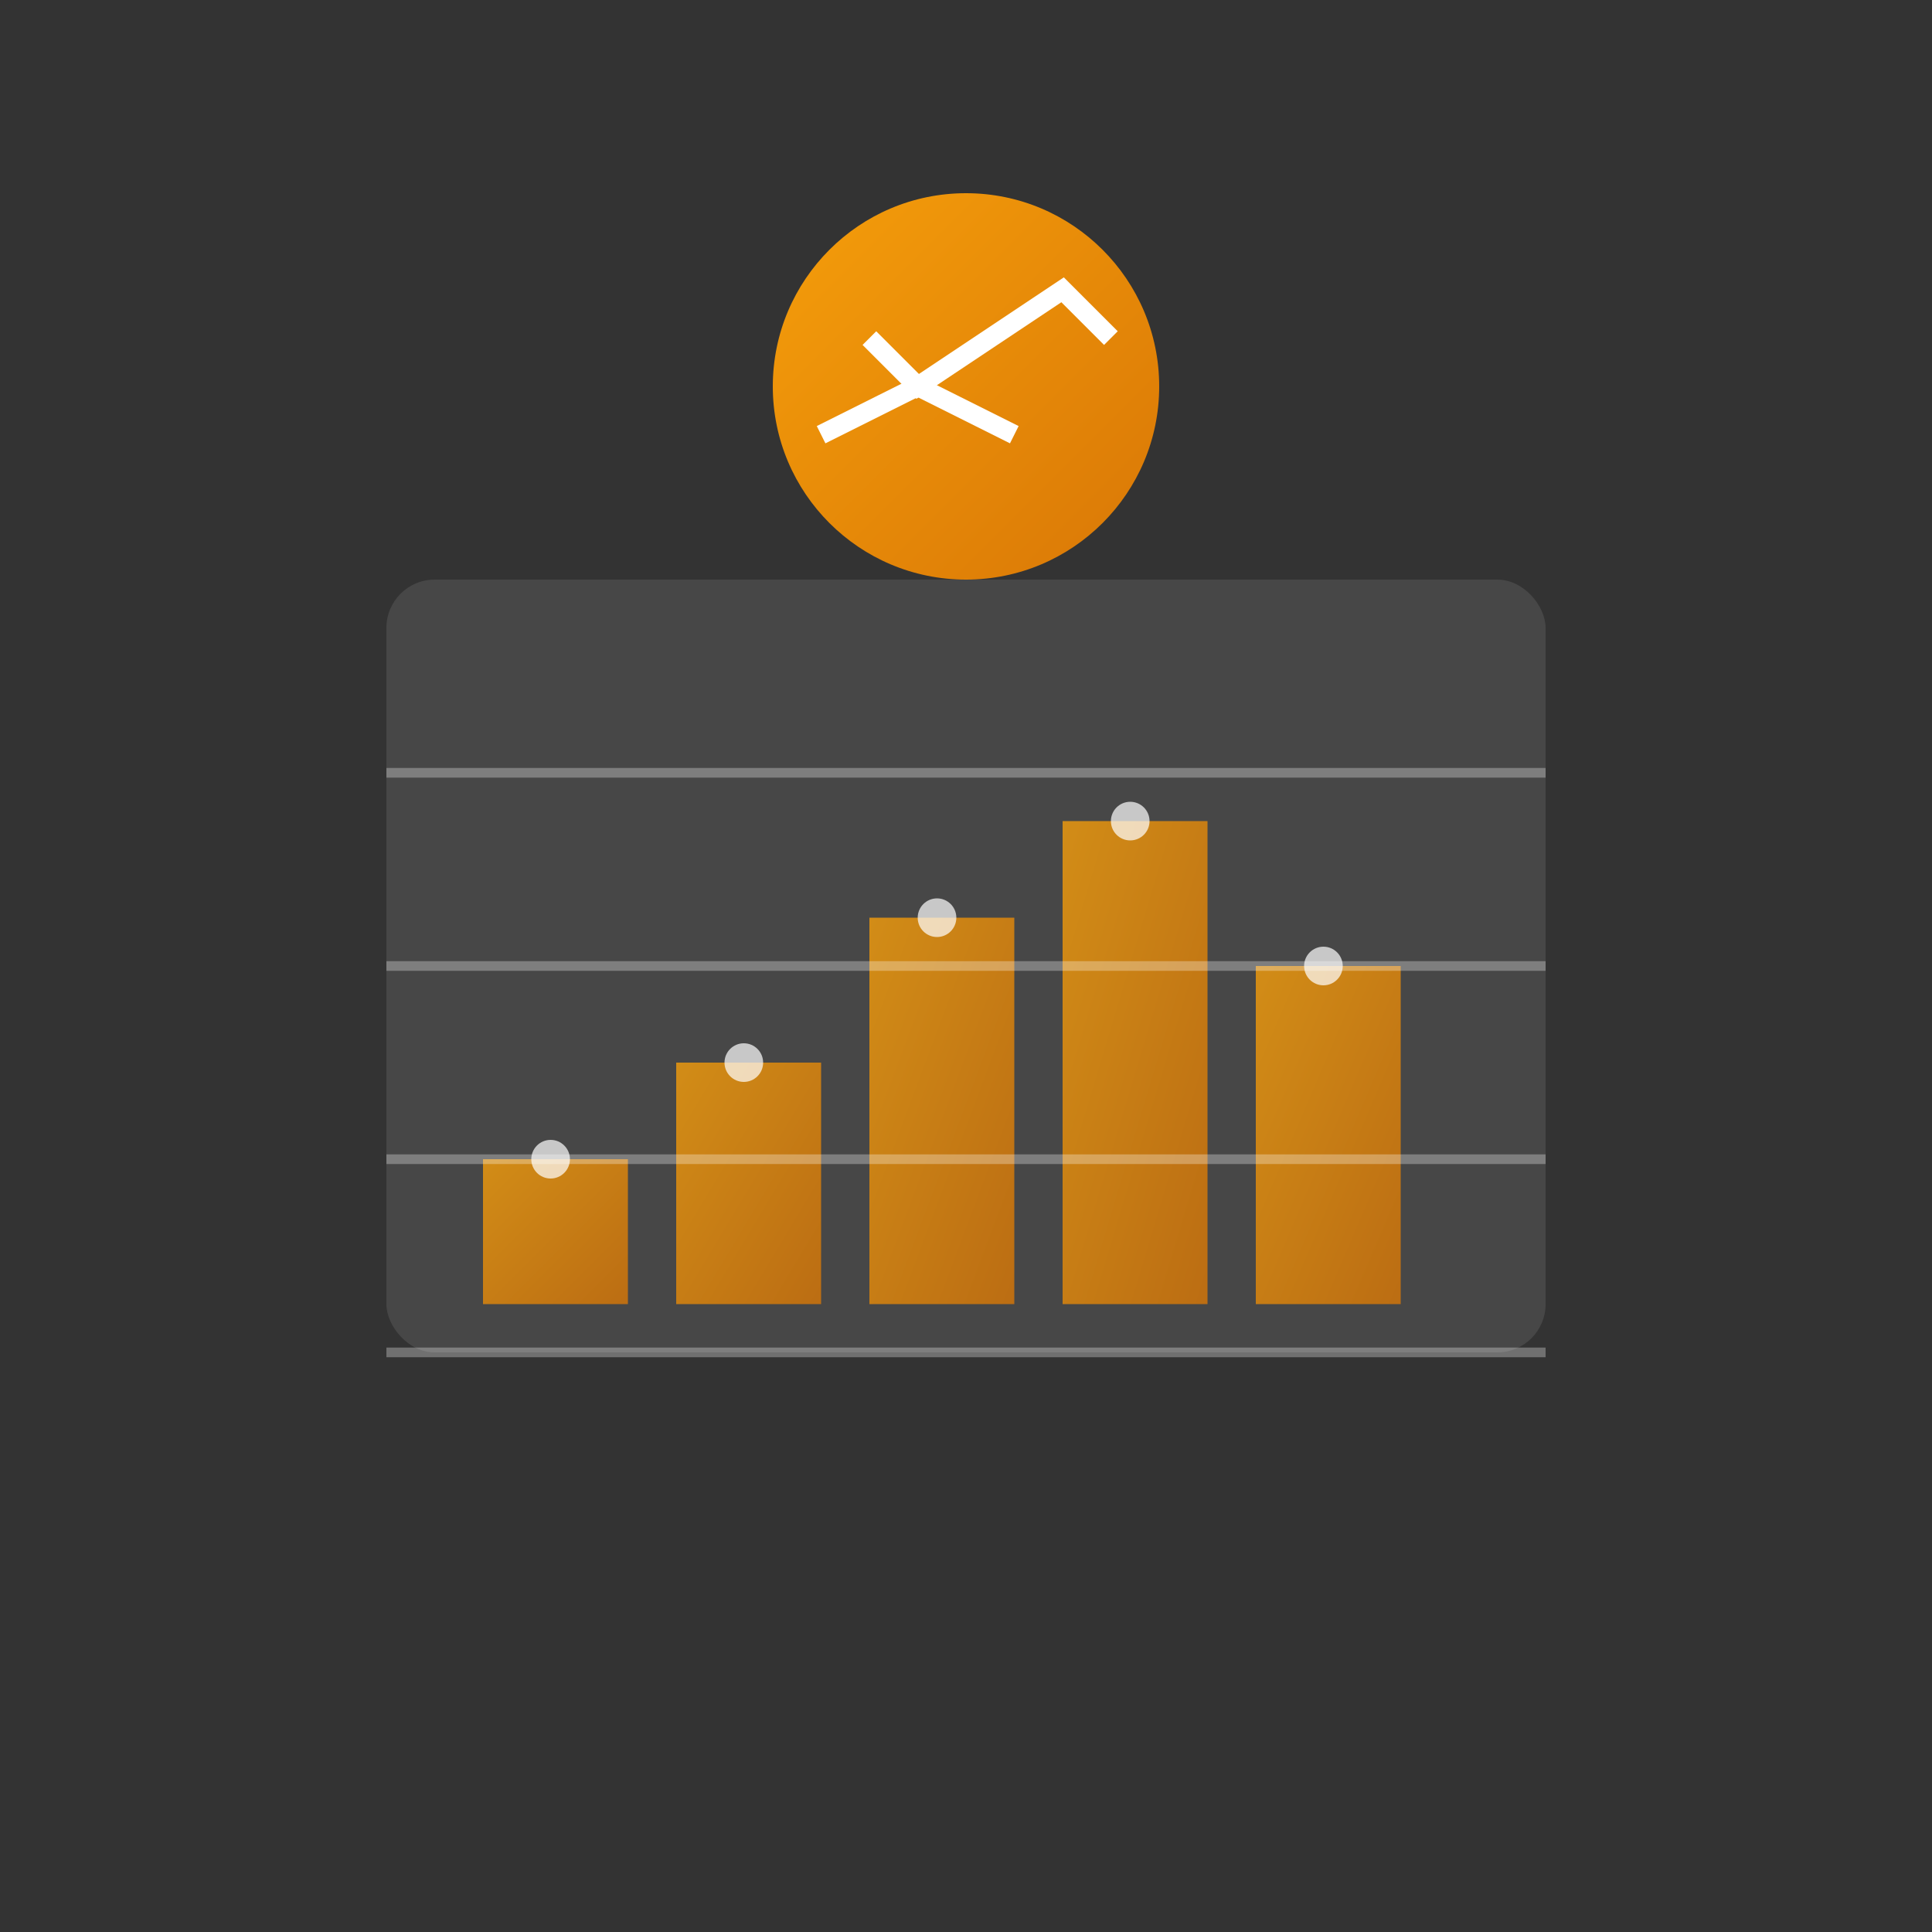 <svg width="200" height="200" viewBox="0 0 200 200" xmlns="http://www.w3.org/2000/svg">
  <rect x="0" y="0" width="200" height="200" fill="#333333" stroke="none"/>
  <defs>
    <linearGradient id="measurementGradient" x1="0%" y1="0%" x2="100%" y2="100%">
      <stop offset="0%" style="stop-color:#F59E0B;stop-opacity:1" />
      <stop offset="100%" style="stop-color:#D97706;stop-opacity:1" />
    </linearGradient>
  </defs>
  
  <!-- Chart background -->
  <rect x="40" y="60" width="120" height="80" fill="white" opacity="0.1" rx="5"/>
  
  <!-- Chart bars -->
  <rect x="50" y="120" width="15" height="15" fill="url(#measurementGradient)" opacity="0.8"/>
  <rect x="70" y="110" width="15" height="25" fill="url(#measurementGradient)" opacity="0.8"/>
  <rect x="90" y="95" width="15" height="40" fill="url(#measurementGradient)" opacity="0.8"/>
  <rect x="110" y="85" width="15" height="50" fill="url(#measurementGradient)" opacity="0.8"/>
  <rect x="130" y="100" width="15" height="35" fill="url(#measurementGradient)" opacity="0.8"/>
  
  <!-- Analytics icon -->
  <circle cx="100" cy="40" r="20" fill="url(#measurementGradient)"/>
  <path d="M90 35 L95 40 L110 30 L115 35" stroke="white" stroke-width="2" fill="none"/>
  <path d="M85 45 L95 40 L105 45" stroke="white" stroke-width="2" fill="none"/>
  
  <!-- Data points -->
  <circle cx="57" cy="120" r="2" fill="white" opacity="0.7"/>
  <circle cx="77" cy="110" r="2" fill="white" opacity="0.7"/>
  <circle cx="97" cy="95" r="2" fill="white" opacity="0.7"/>
  <circle cx="117" cy="85" r="2" fill="white" opacity="0.7"/>
  <circle cx="137" cy="100" r="2" fill="white" opacity="0.7"/>
  
  <!-- Measurement lines -->
  <line x1="40" y1="140" x2="160" y2="140" stroke="white" stroke-width="1" opacity="0.3"/>
  <line x1="40" y1="120" x2="160" y2="120" stroke="white" stroke-width="1" opacity="0.3"/>
  <line x1="40" y1="100" x2="160" y2="100" stroke="white" stroke-width="1" opacity="0.3"/>
  <line x1="40" y1="80" x2="160" y2="80" stroke="white" stroke-width="1" opacity="0.3"/>
</svg> 